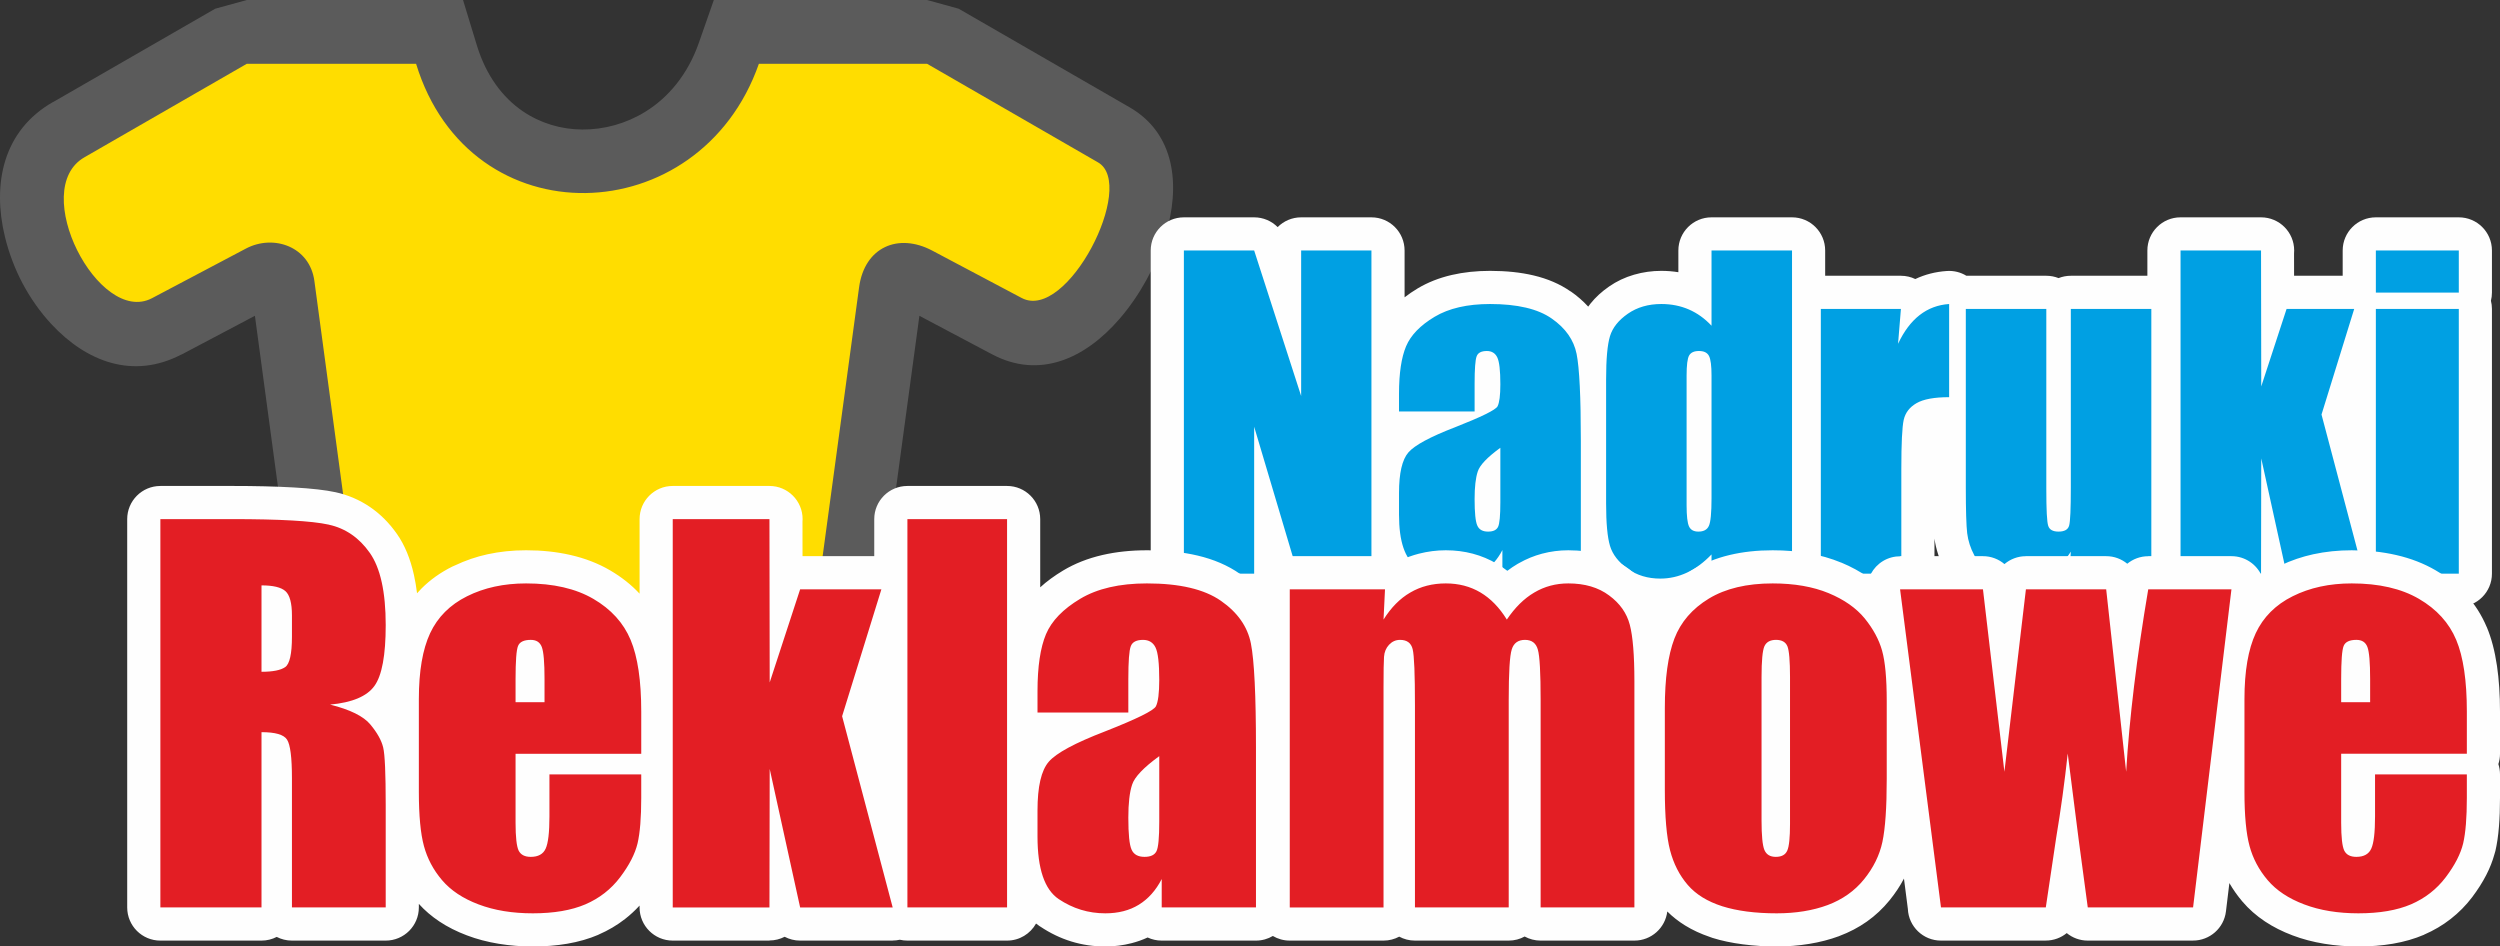 <?xml version="1.0" encoding="UTF-8"?>
<!DOCTYPE svg PUBLIC "-//W3C//DTD SVG 1.1//EN" "http://www.w3.org/Graphics/SVG/1.1/DTD/svg11.dtd">
<!-- Creator: CorelDRAW 2018 (64-Bit) -->
<svg xmlns="http://www.w3.org/2000/svg" xml:space="preserve" width="207.451mm" height="78.539mm" version="1.1" style="shape-rendering:geometricPrecision; text-rendering:geometricPrecision; image-rendering:optimizeQuality; fill-rule:evenodd; clip-rule:evenodd"
viewBox="0 0 20745.1 7853.9"
 xmlns:xlink="http://www.w3.org/1999/xlink">
 <rect x="0" y="0" width="20745.1" height="7853.9" fill="#333333" stroke="none"/>
 <defs>
  <style type="text/css">
   <![CDATA[
    .fil2 {fill:#FEFEFE;fill-rule:nonzero}
    .fil0 {fill:#5B5B5B;fill-rule:nonzero}
    .fil1 {fill:#FFDD00;fill-rule:nonzero}
    .fil4 {fill:#E31E24;fill-rule:nonzero}
    .fil3 {fill:#00A0E3;fill-rule:nonzero}
   ]]>
  </style>
 </defs>
 <g id="Warstwa_x0020_1">
  <g id="_1957716207472">
   <path class="fil0" d="M6297.25 -0.01l1395.25 0 262.52 72.35 1419.08 818.38c372.15,214.62 428.98,642.25 293.3,1073.46 -37.78,120.08 -90.69,242.79 -153.57,357.47 -62.52,114.02 -138.41,225.07 -222.71,322.8 -288.42,334.35 -666.92,503.2 -1059.02,295.49l-602.92 -319.4 -494.22 3645.35 -0.45 -0.06c-60.23,531.46 -509.77,872.84 -1121.37,1043.98 -324.61,90.83 -706.59,136.19 -1089.26,136.61 -380.9,0.4 -766.26,-43.57 -1099.63,-131.39 -661.53,-174.27 -1161.17,-533.86 -1223.89,-1095.08l-485.07 -3599.6 -608.89 321.65 -2.07 0c-398.55,207.97 -786.51,61.15 -1077.95,-252.55 -92.82,-99.91 -174.31,-215.84 -238.77,-337.28 -62.86,-118.4 -113.58,-250.83 -146.63,-387.06 -106.39,-438.42 -16.75,-882.8 400.75,-1119.65l0.38 0.66 1343.62 -773.78 262.52 -72.35 1793.91 0 114.85 376.21c76.98,252.16 214.56,433.39 381.36,547.03 147.39,100.41 319.35,150.46 492.83,151.64 181.03,1.23 363.79,-48.58 524.27,-147.86 190.96,-118.13 351.91,-309.21 443.62,-571.48l124.34 -355.54 373.82 0z"/>
   <path class="fil1" d="M7692.49 529.16l-1395.24 0c-489.12,1398.65 -2398.26,1461.91 -2844.6,0l-1404.4 0 -1346.07 775.19c-469.41,266.3 117.84,1400.31 558.24,1170.5l780.36 -412.23c229.74,-121.26 529.72,-16.14 567.99,268.66l515.61 3826.31c102.61,992.46 3399.11,1025.5 3487.62,38.02l516.76 -3811.6c45.31,-334.14 325.29,-453.68 607.17,-304.39l742.15 393.16c376.58,199.51 957.39,-938.43 633.5,-1125.24l-1419.09 -818.38z"/>
   <path class="fil2" d="M11655.32 2078.56l0 388.64c33.46,-26.02 69.45,-50.55 107.94,-73.58 84.19,-50.35 178.51,-87.68 283.12,-111.85 98.37,-22.73 204.43,-34.15 318.24,-34.15 133.28,0 253.26,12.54 359.84,37.62 118.24,27.84 220.96,72.14 307.97,132.91l0.51 -0.73c55.28,38.4 103.96,80.75 146.03,127.02 6.11,-8.58 12.48,-17.02 19.1,-25.33 41.24,-51.73 92.79,-99.04 154.5,-141.81 62.77,-43.53 131.75,-76.1 206.75,-97.79 73.64,-21.29 149.18,-31.89 226.54,-31.89 48.07,0 95.17,3.77 141.37,11.24l0 -180.3c0,-151.93 123.18,-275.11 275.11,-275.11l667.96 0c151.93,0 275.11,123.18 275.11,275.11l0 209.75 628.5 0c42.76,0 83.23,9.76 119.33,27.16 80.64,-38.19 168.15,-60.44 262.51,-66.78 58.86,-3.92 114.63,11.01 161.4,39.62l663.26 0c35.93,0 70.26,6.9 101.73,19.43 31.46,-12.53 65.79,-19.43 101.72,-19.43l635.27 0 0 -209.75c0,-151.93 123.18,-275.11 275.11,-275.11l667.97 0c151.93,0 275.11,123.18 275.11,275.11 0,8.01 -0.36,15.94 -1.03,23.78l0.27 185.97 403.3 0 0 -209.75c0,-151.93 123.18,-275.11 275.11,-275.11l688.3 0c151.93,0 275.11,123.18 275.11,275.11l0 349.23c0,23.4 -2.93,46.12 -8.43,67.81 5.5,21.7 8.43,44.42 8.43,67.82l0 2197.14c0,151.93 -123.18,275.11 -275.11,275.11l-688.3 0c-18,0 -35.59,-1.75 -52.62,-5.05 -16.45,3 -32.87,4.46 -49.1,4.47l0 0.58 -639.14 0c-38.09,0 -74.37,-7.74 -107.35,-21.74 -32.22,13.31 -67.53,20.67 -104.55,20.67l0 1.07 -667.97 0c-43.5,0 -84.64,-10.11 -121.21,-28.1 -36.57,17.99 -77.71,28.1 -121.21,28.1l-679.83 0c-33.4,0 -65.41,-5.96 -95.02,-16.86 -91.43,38.36 -190.86,57.55 -298.28,57.55 -67.86,0 -132.92,-6.56 -194.97,-19.74 -66.97,-14.24 -128.67,-36.45 -184.85,-66.69l-5.05 -2.8c-53.04,-28.87 -100.09,-63.11 -141.24,-102.72 -45.33,-43.62 -82.57,-92.6 -111.85,-146.96l-3.87 -7.5c-21.19,-40.8 -39.08,-83.49 -53.54,-128.35 -14.45,-44.81 -24.79,-88.71 -30.91,-131.86l0 290.82c0,151.93 -123.18,275.11 -275.11,275.11l-667.96 0c-42.83,0 -83.37,-9.79 -119.52,-27.26 -36.14,17.47 -76.69,27.26 -119.52,27.26l-667.96 0c-40.4,0 -78.77,-8.71 -113.33,-24.36 -45.24,19.33 -91.16,34.32 -137.79,44.88 -59.11,13.4 -117.05,20.17 -173.83,20.17 -79.01,0 -154.23,-10.74 -225.51,-32.31 -72.34,-21.9 -140.82,-55.97 -205.3,-102.29l-13.45 -9.87c-50.41,63.24 -128.08,103.78 -215.23,103.78l-650.99 0c-34.04,0 -66.64,-6.2 -96.73,-17.51 -31.58,13.48 -64.86,24.71 -99.84,33.7 -63.59,16.33 -127.82,24.5 -192.8,24.5 -83.32,0 -165.94,-12.49 -247.78,-37.48 -80.37,-24.53 -156.03,-60.59 -226.93,-108.13l-0.73 -0.5 -0.34 0.5 -3.53 -2.42c-50.31,65.27 -129.25,107.34 -218.02,107.34l-610.34 0c-69.5,0 -132.97,-25.78 -181.39,-68.3 -48.43,42.51 -111.9,68.3 -181.4,68.3l-583.19 0c-151.93,0 -275.11,-123.18 -275.11,-275.11l0 -2682c0,-151.93 123.18,-275.11 275.11,-275.11l583.19 0c76.19,0 145.14,30.98 194.96,81.02 49.82,-50.04 118.77,-81.02 194.96,-81.02l583.21 0c151.93,0 275.11,123.18 275.11,275.11zm-550.22 2406.89l0 -2131.78 -32.99 0 0 932.52 -0.79 0c0.02,116 -74.12,223.79 -190.5,261.14 -64.02,20.55 -130.06,16.32 -187.75,-7.35l281.26 945.47 130.77 0zm-972.49 -944.39c-0.06,-118.68 77.47,-228.14 197.1,-263.29 61.35,-18.03 123.98,-13.63 179.08,8.4l-301.09 -932.5 -108.7 0 0 2131.78 32.97 0 0 -944.39 0.64 0zm1756.39 -401.7l72.52 0c0.65,-46.65 2.32,-88.16 5.02,-124.43 3.16,-40.94 8.36,-76.96 15.66,-107.98 -7.04,5.61 -13.52,11.17 -19.46,16.67 -3.23,3.7 -6.57,7.33 -10.03,10.89 -15.71,16.24 -26.53,31.26 -32.33,44.98 -9.83,23.38 -18.09,57.27 -24.72,101.7 -2.69,18.05 -4.91,37.44 -6.66,58.17zm830.14 -271.66c-13.78,-9.64 -30.63,-18.4 -50.53,-26.29l1.43 2.88c23.28,47.31 38.71,104.42 46.44,171.49 5.75,49.85 8.58,107.53 8.58,173.21 0,51.85 -3.05,101.39 -9.02,148.51 -8.14,64.05 -22.96,116.92 -44.24,158.68l-0.4 -0.2 -1.75 3.42c-5.21,9.86 -11.23,19.58 -18.05,29.16 45.58,49.1 73.46,114.85 73.46,187.11l0 452.09c0,56.5 -2.26,109.29 -6.88,158.79 -3.27,35.08 -8.56,66.87 -15.89,95.43 11.93,19.68 21.45,40.97 28.19,63.47l112.31 0 0 -827.98c0,-187.32 -2.6,-333.54 -7.71,-438.79 -5.07,-104.42 -12.43,-180.61 -21.95,-228.5 -3.99,-20.06 -12,-38.68 -24,-55.76 -15.55,-22.14 -38.89,-44.04 -69.99,-65.64l0.51 -0.73 -0.51 -0.35zm-730.34 1646.76c14.19,4.33 29.65,7.46 46.37,9.38 -10.42,-16.1 -19.65,-33.28 -27.7,-51.56l0.58 -0.26c-19.53,-43.98 -32.51,-97.96 -39.1,-162.38l0.12 -0.01 -0.12 -1.06c-5.18,-50.78 -7.73,-106.44 -7.73,-167.37 0,-57.12 2.83,-110.91 8.58,-161.62 4.02,-35.44 9.45,-68.11 16.31,-98.05 -11.65,5.82 -22.79,11.59 -33.4,17.32 -35.24,19 -54.67,30.59 -58.25,34.72 -3.79,4.37 4.36,-0.81 1.69,10.69 -7.97,34.39 -11.97,83.09 -11.97,146.08l0 180.84c0,81.9 7.15,143.98 21.47,186.24 4.49,13.26 1.27,16.2 3.45,17.67l-0.33 0.49c26.59,17.75 53.29,30.73 80.03,38.88zm2606.39 -29.01l0 -2131.78 -117.74 0 0 349.33 -0.63 0c-0.01,50.56 -13.92,101.03 -41.47,145.2 15.97,37.12 27.17,81.37 33.73,132.7 5.62,43.98 8.37,88.98 8.37,135.19l0 1017.2c0,63.54 -2.55,122 -7.66,175.4 -5.68,59.59 -16.28,109.59 -31.75,149.99 5.2,8.63 9.94,17.56 14.19,26.77l142.96 0zm-817.8 40.69l12.71 -0.23c-7.76,-12.27 -14.89,-25.19 -21.4,-38.76 -20.58,-42.9 -34.29,-93.71 -41.05,-152.32 -4.82,-41.8 -7.24,-89.21 -7.24,-142.2l0 -1076.54c0,-53.64 2.41,-100.04 7.31,-139.26 7.88,-63.12 24.53,-117.2 50.14,-162.29 3.24,-5.7 6.57,-11.27 10,-16.7l-2 0c-30.22,0 -54.9,2.75 -73.94,8.25 -17.3,5 -33.23,12.53 -47.71,22.57 -15.81,10.95 -27.92,21.7 -36.28,32.19 -3.73,4.69 -5.74,7.43 -5.95,8.13 -5.3,17.46 -9.78,46.47 -13.41,86.96 -3.93,43.9 -5.9,108.23 -5.9,192.93l0 1029.06c0,80.55 1.98,142.24 5.9,185.15 3.48,37.96 8.32,67.26 14.49,87.9 1.11,3.73 3.33,7.74 6.59,11.96 8.38,10.83 20.8,22.16 37.17,33.92 11.65,8.37 26.38,15.25 44.1,20.61 19.12,5.78 41.31,8.67 66.47,8.67zm1957.55 -1398.94l-6.25 -0.41c-148.91,-11.67 -260.77,-139.97 -253.02,-288.26l-91.22 0 0 1646.92 117.74 0 0 -592.9c0,-100.74 2.07,-192.65 6.09,-275.25 3.41,-69.94 9.02,-126.64 16.76,-170 1.11,-8.18 2.57,-16.37 4.45,-24.57 15.63,-68.43 44.22,-129.77 86.03,-184.3 33,-43.01 72.76,-80.04 119.42,-111.23zm1841.77 1358.25l0 -1646.92 -117.74 0 0 1203.78c0,81.47 -1.48,156.84 -4.53,226.56 -2.21,50.57 -6.09,92.63 -11.71,126.17 -1.58,12.83 -4.08,25.71 -7.56,38.55 -1.87,6.88 -3.9,13.62 -6.11,20.24 5.15,10.21 9.69,20.76 13.56,31.62l134.09 0zm-879.07 33.85c19.68,4.18 44.06,6.44 72.98,6.79 -15.17,-24.24 -27.38,-50.92 -36.59,-80.05l1 -0.32c-12.83,-40.23 -21.06,-96.35 -24.77,-168.63 -3.34,-64.65 -4.96,-137.25 -4.96,-218.39l0 -1220.17 -117.73 0 0 1207.17c0,112.7 0.61,188.05 1.78,227.26 1.35,45.43 3.47,82.2 6.29,110.22l1.08 7.83c2.08,16.8 5.05,31.08 8.88,42.95 4.17,12.94 10.15,26.9 17.84,41.83l0.89 1.6c2.37,4.41 5.27,8.27 8.67,11.54 5.23,5.04 12.3,10.01 21.17,14.92l4.76 2.48c9.71,5.22 22.66,9.56 38.71,12.97zm2304.17 -1160l13.5 -43.63c-42.18,97.02 -138.87,164.88 -251.41,164.88 -151.34,0 -274.04,-122.7 -274.04,-274.04l-1.28 -852.84 -119.23 0 0 2131.78 119.31 0 1.16 -660.8c-10.41,-134.88 80.12,-260.13 216.05,-289.48 148.37,-32.04 294.65,62.26 326.69,210.63l162.51 739.65 61.52 0 -258.01 -975.7 0.14 -0.04c-12.64,-47.82 -12.51,-99.65 3.09,-150.41zm1126.35 1126.15l0 -1646.92 -138.08 0 0 1646.92 138.08 0z"/>
   <path class="fil3" d="M11380.2 2078.56l0 2682 -610.32 0 -362.8 -1219.5 0 1219.5 -583.19 0 0 -2682 583.19 0 389.92 1207.63 0 -1207.63 583.2 0zm856.14 1335.91l-627.27 0 0 -147.49c0,-170.1 19.78,-301.2 58.77,-393.88 38.99,-92.11 118.11,-173.49 236.21,-244.13 118.11,-70.64 271.26,-106.24 460.57,-106.24 226.04,0 396.7,40.12 511.42,120.37 114.72,79.68 183.66,178.01 206.83,294.42 23.17,116.41 35.04,356.58 35.04,719.95l0 1103.09 -651.01 0 0 -196.09c-40.69,79.11 -93.81,137.88 -158.23,177.44 -64.42,39.56 -141.28,59.34 -231.13,59.34 -116.98,0 -224.35,-32.78 -322.11,-98.33 -97.76,-66.12 -146.36,-209.66 -146.36,-431.74l0 -180.84c0,-164.45 25.99,-276.34 77.98,-336.24 51.99,-59.9 180.84,-129.41 386.54,-208.52 219.82,-86.46 337.37,-144.11 353.19,-174.06 15.26,-29.95 23.17,-90.41 23.17,-182.53 0,-114.71 -8.48,-189.31 -26,-224.34 -16.95,-34.48 -45.77,-51.99 -85.89,-51.99 -45.78,0 -74.03,14.69 -84.77,44.07 -11.3,28.82 -16.95,105.11 -16.95,227.74l0 230zm213.61 301.2c-107.94,78.55 -170.66,144.11 -187.62,197.23 -17.52,53.12 -25.99,128.84 -25.99,228.3 0,114.15 7.34,187.05 22.6,220.39 14.69,33.34 44.65,49.73 89.29,49.73 42.38,0 69.51,-12.99 82.5,-38.99 13,-25.99 19.22,-93.81 19.22,-204.57l0 -452.09zm2420.35 -1637.11l0 2682 -667.95 0 0 -159.93c-64.43,67.25 -131.67,116.98 -202.31,150.32 -71.21,33.34 -145.24,50.3 -222.65,50.3 -103.98,0 -194.4,-27.13 -270.69,-81.94 -76.29,-54.82 -125.46,-118.11 -146.93,-189.88 -21.47,-71.77 -32.21,-188.75 -32.21,-351.5l0 -1029.06c0,-168.97 10.74,-288.77 32.21,-359.41 21.47,-70.64 71.2,-132.8 148.62,-186.48 77.42,-53.69 170.1,-80.25 277.47,-80.25 83.07,0 158.8,15.26 228.31,45.21 68.94,29.95 131.67,74.59 188.18,135.06l0 -624.44 667.95 0zm-667.95 1037.53c0,-80.24 -6.78,-134.49 -20.91,-162.18 -14.13,-27.69 -41.82,-41.25 -83.07,-41.25 -40.69,0 -67.82,12.43 -81.94,37.29 -14.13,24.87 -20.91,80.25 -20.91,166.14l0 1076.54c0,89.28 6.78,148.05 20.34,176.31 13.56,28.26 38.99,42.38 77.42,42.38 43.51,0 72.9,-15.82 87.03,-47.47 14.69,-31.08 22.04,-107.93 22.04,-230.56l0 -1017.2zm1571.56 -552.67l-23.73 289.33c97.76,-207.96 239.04,-317.59 423.83,-330.02l0 773.07c-122.63,0 -213.05,16.39 -270.69,49.73 -57.64,33.34 -92.68,79.11 -106.24,138.45 -13,58.77 -19.78,194.96 -19.78,408.57l0 868.01 -667.96 0 0 -2197.14 664.57 0zm2077.91 0l0 2197.14 -679.83 0 11.87 -183.1c-46.34,74.6 -103.42,130.54 -171.23,167.84 -67.81,37.3 -145.8,55.95 -233.95,55.95 -100.03,0 -183.67,-17.52 -249.78,-53.12 -66.12,-35.04 -114.72,-81.94 -146.37,-140.71 -31.08,-58.78 -50.86,-119.24 -58.77,-183.1 -7.34,-63.29 -11.3,-189.31 -11.3,-378.62l0 -1482.28 667.96 0 0 1495.28c0,171.22 5.08,272.38 15.82,304.59 10.17,32.21 38.99,48.03 85.33,48.03 49.17,0 79.12,-16.39 88.16,-49.73 9.61,-32.77 14.13,-139.58 14.13,-319.28l0 -1478.89 667.96 0zm1683.45 0l-271.25 876.48 349.23 1320.66 -639.13 0 -210.22 -956.73 -1.7 956.73 -667.96 0 0 -2682 667.96 0 1.7 1127.95 210.22 -643.09 561.15 0zm868 -484.86l0 349.23 -688.3 0 0 -349.23 688.3 0zm0 484.86l0 2197.14 -688.3 0 0 -2197.14 688.3 0z"/>
   <path class="fil2" d="M1330.79 4032.46l592.74 0c194.99,0 365.63,4.09 512.04,12.36 150.23,8.47 266.4,21.64 348.52,39.58 104.67,22.87 200.4,64 287.17,123.38 84.67,57.96 158.55,131.83 221.59,221.55 64.64,91.48 112.07,205.73 142.26,342.48 10.6,47.99 19.13,98.38 25.58,151.17 12.17,-13.86 24.77,-27.31 37.81,-40.35 71.77,-71.77 156.59,-132.16 254.53,-180.89 7.65,-3.81 15.4,-7.21 23.22,-10.25 86.87,-41.26 177.01,-72.04 270.58,-92.36 101.46,-22.03 207.71,-33.01 318.92,-33.01 131.73,0 255.02,13.2 369.84,39.6 120.23,27.64 228.85,69.77 325.82,126.33 95.22,55.54 177.23,120.32 245.92,194.31l0 -618.79c0,-151.93 123.18,-275.11 275.11,-275.11l802.53 0c151.93,0 275.11,123.18 275.11,275.11 0,8.01 -0.36,15.94 -1.03,23.78l0.42 283.65 595.12 0 0 -307.43c0,-151.93 123.18,-275.11 275.11,-275.11l826.97 0c151.93,0 275.11,123.18 275.11,275.11l0 565.98c54.93,-50.02 118.67,-96.71 191.1,-140.03 96.07,-57.45 204.07,-100.14 324.13,-127.89 113.83,-26.3 237.12,-39.51 370.01,-39.51 156.07,0 296.04,14.58 419.79,43.69 135.43,31.87 252.49,82.24 351.06,151.09l0.51 -0.73c51.55,35.81 98,74.55 139.34,116.2 7.16,-145.55 127.45,-261.37 274.77,-261.37l790.3 0c47.66,0 92.5,12.13 131.59,33.46 47.23,-22.53 96.89,-40.47 148.87,-53.79 74.23,-19.03 149,-28.55 224.01,-28.55 156.89,0 299.17,37.84 427.07,113.63 28.9,17.12 56.76,36.08 83.6,56.87 27.84,-21.38 56.29,-40.57 85.34,-57.53 4.6,-2.69 9.26,-5.21 13.95,-7.6 59.74,-33.72 122.31,-59.35 187.84,-76.86 71.14,-19 144.17,-28.51 219.28,-28.51 194.19,0 361.85,51.32 500.13,153.9l0.27 -0.36c69.15,50.8 126.53,108.72 172.21,173.54 23.34,33.13 43.48,67.99 60.45,104.56 15.89,-22.26 32.82,-43.8 50.78,-64.61 66,-76.47 146.3,-143.34 240.77,-200.58 95.51,-57.87 200.36,-100.42 314.35,-127.5 109.19,-25.92 228.05,-38.95 356.41,-38.95 104.13,0 203.11,8.22 296.83,24.51 96.54,16.78 187.17,42.77 271.82,77.77l0.92 0.39 0.16 -0.39c81.16,33.74 155.57,74.32 223.18,121.7l7.12 5.03c34.34,-92.73 117.83,-163.65 222.72,-176.91 11.56,-1.46 23.04,-2.17 34.39,-2.19l0 -1.03 687.79 0c68.08,0 130.39,24.75 178.42,65.73 48.47,-41.2 111.04,-65.56 178.03,-65.48l0 -0.25 666.06 0c66.45,0 127.4,23.56 174.95,62.79 48.05,-39.36 109.17,-62.32 174.03,-62.25l0 -0.54 690.51 0c113.01,0 210.1,68.16 252.43,165.61 41.24,-29 85.55,-55.3 132.92,-78.87 7.65,-3.81 15.4,-7.21 23.22,-10.25 86.87,-41.26 177.01,-72.04 270.58,-92.36 101.46,-22.03 207.71,-33.01 318.92,-33.01 131.73,0 255.02,13.2 369.84,39.6 120.22,27.64 228.85,69.77 325.82,126.33 98.5,57.46 182.87,124.8 252.98,202 72.53,79.87 129.79,169.69 171.63,269.43l0.38 -0.16c38.21,90.91 66.36,198.01 84.55,321.07 16.83,113.85 25.2,240.84 25.2,380.77l0 349.66c0,29.87 -4.78,58.62 -13.58,85.55 8.8,26.93 13.58,55.68 13.58,85.55l0 195.54c0,87.35 -2.9,166.83 -8.71,238.42 -6.17,76.2 -15.96,143.12 -29.36,200.73 -2.17,9.31 -4.79,18.4 -7.83,27.26 -15.97,57.99 -38.56,115.38 -67.76,172.12 -31.66,61.55 -70.81,123.19 -117.39,184.88 -51.16,67.76 -110.81,128.09 -178.66,181.06 -66.29,51.74 -139.68,94.94 -219.91,129.65l-1.3 0.54 0.22 0.53c-78.43,33.48 -164.38,58.29 -257.88,74.29 -89.31,15.27 -184.68,22.97 -286.15,22.97 -96.74,0 -191.37,-7.54 -283.9,-22.72 -93.65,-15.36 -181.33,-38.52 -262.97,-69.56 -84.49,-31.84 -160.49,-70.2 -227.95,-115.02 -72.33,-48.05 -135.14,-103.45 -188.39,-166.15 -41.04,-48.33 -76.91,-99.3 -107.72,-152.84l-28.29 234.53c-16.52,139.92 -135.43,242.79 -272.96,242.62l0 0.25 -873.82 0c-66.2,0 -126.94,-23.39 -174.41,-62.36 -47.97,39.19 -108.98,62.12 -173.89,62.05l0 0.31 -869.75 0c-148.15,0 -268.94,-117.13 -274.86,-263.82l-32.25 -250.79c-32.36,61.77 -72.04,121.63 -119.01,179.64 -55.32,68.31 -118.24,127.24 -188.74,177.02 -68.92,48.66 -145.2,88.6 -228.78,119.99l-2.25 0.81 0.1 0.27c-76.39,28.28 -159.09,49.73 -248.17,64.24 -87.91,14.31 -177.47,21.53 -268.71,21.53 -95.1,0 -188.6,-5.98 -280.29,-17.84 -94.21,-12.18 -178.55,-30.04 -252.89,-53.46 -7.77,-2.42 -15.34,-5.17 -22.73,-8.2 -75.14,-25.52 -143.19,-57.08 -204.08,-94.64 -55.43,-34.19 -104.88,-73.01 -148.33,-116.42 -16.5,136.16 -132.47,241.67 -273.08,241.67l-778.08 0c-48,0 -93.12,-12.31 -132.4,-33.92 -39.28,21.61 -84.4,33.92 -132.4,33.92l-778.09 0c-47.17,0 -91.56,-11.88 -130.36,-32.8 -38.8,20.92 -83.19,32.8 -130.36,32.8l-778.08 0c-51.21,0 -99.15,-14.01 -140.21,-38.39 -41.06,24.38 -89,38.39 -140.21,38.39l-782.16 0c-41.71,0 -81.24,-9.3 -116.66,-25.91 -41.66,19.43 -86.04,35.21 -133.14,47.3 -71.33,18.33 -143.98,27.5 -218,27.5 -195.27,0 -375.15,-55.14 -539.61,-165.42l-0.73 -0.5 -0.34 0.5c-11.75,-7.95 -23.15,-16.3 -34.2,-25.05 -46.97,84.44 -137.09,141.58 -240.56,141.58l-826.97 0c-21.57,0 -42.55,-2.49 -62.69,-7.18 -19.92,4.43 -39.86,6.59 -59.52,6.6l0 0.58 -767.91 0c-46.4,0 -90.11,-11.5 -128.45,-31.79 -37.76,19.62 -80.66,30.72 -126.16,30.72l0 1.07 -802.53 0c-151.93,0 -275.11,-123.18 -275.11,-275.11l0 -15.59c-36.84,40.28 -77.17,77.48 -120.89,111.61 -66.29,51.74 -139.68,94.94 -219.91,129.65l-1.3 0.54 0.22 0.53c-78.43,33.48 -164.38,58.29 -257.88,74.29 -89.31,15.27 -184.68,22.97 -286.15,22.97 -96.74,0 -191.37,-7.54 -283.9,-22.72 -93.65,-15.36 -181.33,-38.52 -262.97,-69.56 -84.49,-31.84 -160.49,-70.2 -227.95,-115.02 -64.53,-42.87 -121.5,-91.59 -170.84,-146.13l0 29.43c0,151.93 -123.18,275.11 -275.11,275.11l-778.09 0c-45.53,0 -88.46,-11.07 -126.29,-30.65 -37.81,19.58 -80.75,30.65 -126.28,30.65l-839.2 0c-151.93,0 -275.11,-123.18 -275.11,-275.11l0 -3222.34c0,-151.93 123.18,-275.11 275.11,-275.11zm592.74 550.22l-317.63 0 0 2672.12 288.98 0 0 -1179.22c0,-111.35 66.16,-207.24 161.32,-250.53 -95.16,-43.3 -161.32,-139.19 -161.32,-250.54l0 -716.99c0,-141.3 106.55,-257.7 243.67,-273.31 -65.74,-1.02 -137.42,-1.53 -215.02,-1.53zm481.94 10.22c-43.37,-2.45 -91.83,-4.46 -145.38,-6.02 33.03,3.39 64.76,8.72 95.19,16.01 77.66,18.63 142.63,50.83 194.59,96.9 59.67,52.92 101.28,122.59 124.52,208.88 15.48,57.44 23.28,123.49 23.28,198.03l0 177.21c0,87.86 -7.27,164.09 -21.65,228.42 -5.85,26.17 -13.13,50.76 -21.82,73.75 19.1,-6.2 39.19,-10.38 60.04,-12.27 63.37,-5.86 112.74,-16.23 147.98,-31.05 12.75,-5.36 19.85,-9.02 21.2,-10.91l0.21 0.15 0.87 -1.23c7.43,-10.26 15.11,-36.67 22.99,-79.19 12.02,-64.87 18.05,-153.14 18.05,-264.76 0,-120.5 -8.54,-219.5 -25.61,-296.79 -13.92,-63.08 -32.69,-111.38 -56.28,-144.76 -25.21,-35.87 -52.52,-63.89 -81.89,-83.99 -27.29,-18.68 -58.56,-31.88 -93.73,-39.56 -57.74,-12.61 -145.29,-22.21 -262.56,-28.82zm267 1519.82l-9.47 -2.55c23.11,87.69 34.67,203.5 34.67,347.66l0 796.97 227.87 0 0 -575.63c0,-138.37 -1.35,-239.35 -4.11,-302.37 -2.34,-53.58 -4.79,-88.16 -7.33,-103.6l-2.09 -8.33c-1.19,-5.06 -4.16,-11.88 -8.9,-20.38 -8.89,-15.97 -20.78,-33.17 -35.63,-51.5l-5.51 -6.47c-3.07,-3.73 -15.24,-10.85 -36.35,-21.27 -37.42,-18.48 -88.6,-35.8 -153.29,-51.97l0.14 -0.56zm-207.33 -254.15c-1,-22.82 0.85,-45.17 5.24,-66.69 -28.07,13.96 -58.44,25.31 -91.13,34.05l6.05 1.72c28.65,8.33 55.26,18.64 79.84,30.92zm2282.27 121.14l298.52 0 0 -74.55c0,-116.01 -6.24,-216.51 -18.76,-301.25 -11.16,-75.5 -27.16,-138.18 -48.01,-187.81l0.39 -0.16 -0.39 -0.91c-17.14,-40.97 -40.83,-78.09 -70.99,-111.3 -32.95,-36.28 -73.61,-68.52 -121.88,-96.68 -29.59,-17.26 -62.07,-32.07 -97.41,-44.42 26.96,31.89 48.32,68.94 64.07,111.19 16.94,45.48 28.29,101.74 34,169.06 4.44,52.45 6.67,116.17 6.67,191.37l0 192.83c0,56.47 -17.03,108.95 -46.21,152.63zm-744.36 275.11c0,-86.37 39.82,-163.43 102.09,-213.87 -62.27,-50.44 -102.09,-127.5 -102.09,-213.87l0 -192.83c0,-74.81 1.91,-139.17 5.72,-193.1l0.44 -7.16c5.43,-72.84 16.98,-131.29 34.63,-175.45 16.91,-42.26 40.3,-78.91 70.17,-109.93 -35.4,9.99 -68.39,22.02 -99,36.11 -5.51,3.23 -11.16,6.31 -16.96,9.2 -43.61,21.7 -80.45,47.65 -110.53,77.73 -29.88,29.88 -53.2,62.74 -69.95,98.45 -20.08,42.99 -35.99,98.65 -47.71,167.02 -12.74,74.33 -19.12,162.16 -19.12,263.48l0 770.62c0,96.89 2.82,174.93 8.39,234.3 5.16,55.1 13.21,102.61 24.03,142.49l-0.28 0.08 0.28 0.99c8.7,32.25 20.56,62.69 35.65,91.23 15.44,29.2 34.92,57.72 58.52,85.51 19.39,22.84 43.52,43.86 72.33,62.99 33.7,22.38 73.16,42.12 118.33,59.14 15.12,5.75 30.62,11.05 46.5,15.9 -21.79,-23.72 -40.3,-50.53 -55.55,-80.48l0.88 -0.45 -1.95 -3.85c-22.98,-46.88 -38.44,-105.21 -46.18,-174.66 -5.72,-51.3 -8.64,-110.48 -8.64,-177.22l0 -572.37zm775.36 898.68c-20.16,45.02 -46.71,83.91 -79.58,116.6 18.51,-5.54 35.74,-11.72 51.7,-18.53l0.22 0.51c35.76,-15.6 68.57,-34.98 98.25,-58.15 27.8,-21.7 53.72,-48.37 77.64,-80.06 28.76,-38.09 51.43,-73.23 67.95,-105.34 12.21,-23.72 21.06,-44.77 26.54,-63.1l1.77 -8.4c6.87,-29.59 12.37,-69.64 16.46,-120.13 2.76,-34.16 4.66,-72.79 5.68,-115.87l-210.68 0 0 73.88c0,74.3 -3.27,139.83 -9.88,196.65 -7.79,67.1 -21.92,124.9 -42.47,173.45l-3.6 8.49zm1947.27 -1290.92l215.82 -697.36 -102.96 0 -190.39 582.45 -0.48 -0.16c-35.7,109.87 -138.9,189.3 -260.66,189.3 -151.34,0 -274.04,-122.7 -274.04,-274.04l-1.63 -1080.09 -253.79 0 0 2672.12 253.87 0 1.51 -853.55c-10.41,-134.89 80.12,-260.13 216.05,-289.48 148.37,-32.04 294.65,62.26 326.69,210.63l204.87 932.4 190.29 0 -328.38 -1241.77 0.14 -0.04c-12.64,-47.82 -12.51,-99.65 3.09,-150.41zm1355.88 1392.22l0 -2672.12 -276.75 0 0 2672.12 276.75 0zm804.94 -1617.28l201.28 0 0 -1.23c0,-77.75 2.06,-144.35 6.17,-199.6 5.41,-72.63 16.6,-130.72 33.54,-173.96l0.24 0.09c13.84,-35.98 32.08,-67.96 54.76,-95.93 -28.46,10.78 -54.47,23.23 -78.05,37.33 -50.15,29.99 -90.86,61.08 -121.93,93.19l-0.54 -0.52c-22.81,23.68 -39.38,47.6 -49.57,71.68 -13.76,32.73 -24.99,77.91 -33.6,135.61 -5.91,39.63 -10.02,84.07 -12.3,133.34zm925.65 -492.53c-21.42,-5.04 -44.04,-9.41 -67.86,-13.12 36.84,32.77 66.93,72.79 90.11,119.95 25.04,50.92 41.78,113.53 50.38,188.07 6.6,57.38 9.87,124.62 9.87,201.83 0,61.09 -3.44,118.27 -10.19,171.48 -8.91,70.22 -24.93,127.69 -47.74,172.49l-0.4 -0.2 -1.75 3.42c-11.95,22.61 -28.29,44.67 -49.02,66.23 66.28,50.24 109.1,129.8 109.1,219.37l0 543.17c0,67.66 -2.58,129.46 -7.84,185.8 -4.68,50.23 -12.57,93.52 -23.7,130 25.35,35.12 42.62,76.47 49.07,121.32l234.78 0 0 -1050.22c0,-223.81 -3.2,-400.35 -9.48,-529.74 -6.26,-128.71 -15.38,-222.95 -27.24,-282.59 -6.33,-31.8 -18.98,-61.24 -37.93,-88.21 -22.5,-32.03 -55.09,-62.89 -97.73,-92.51l0.51 -0.73 -0.51 -0.35c-39.1,-27.35 -93.28,-49.19 -162.43,-65.46zm-640.04 2158.7c27.58,0 50.96,-1.8 70.11,-5.4 -44.72,-36.19 -79.32,-81.84 -103.64,-137.04l0.58 -0.26c-20.04,-45.06 -33.83,-101.51 -41.47,-169.76l-1.05 -8.71c-5.94,-58.15 -8.86,-123.59 -8.86,-196.75 0,-67.15 3.26,-129.77 9.88,-188.12 7.47,-65.99 19.22,-123.31 35.33,-172.15l0.94 0.31c6.16,-18.84 13.75,-37.55 22.76,-56.13 -61.55,26.18 -115.14,51.58 -160.76,76.19 -48.22,26 -76.75,44.11 -85.58,54.28 -17.32,19.96 -25.99,94.66 -25.99,224.51l0 217.27c0,104.28 9.6,184.77 28.83,241.52 9.4,27.74 17.94,44.21 25.58,49.38l-0.33 0.49c70.25,46.9 148.15,70.37 233.67,70.37zm2074.29 -2019.39c-21.62,-35.35 -35.42,-75.88 -39.15,-119.08l-229.65 0 0 2089.58 227.86 0 0 -1555.37c0,-22.8 0.7,-76.87 2.09,-162.09 0.87,-53.63 1.9,-88.86 3.06,-105.35 3.37,-48.79 14.21,-95.61 32.72,-140.46l3.07 -7.23zm662.25 -158.75c-9.39,2.4 -18.57,5.3 -27.54,8.69 54.23,49.69 90.62,112.87 108.76,189.47l-0.28 0.07c10.22,42.94 17.21,112.21 21.07,207.81 3.85,95.44 5.74,202.37 5.74,321.29l0 1401.92 227.87 0 0 -1446.05c0,-112.15 2.4,-209.12 7.27,-291.1 5.1,-85.8 14.58,-152.96 28.55,-201.55l3.48 -11.59c-4.56,-6.16 -8.9,-12.54 -13,-19.18 -37.78,-61.24 -79.64,-105.49 -125.64,-132.74 -40.8,-24.17 -90.01,-36.25 -147.67,-36.25 -35.08,0 -64.67,3.08 -88.61,9.21zm1028.27 -0.04c-7.76,2.07 -15.39,4.49 -22.88,7.26 53.59,48.47 90.64,110.08 111.41,184.66l-0.14 0.04c13.39,47.59 22.42,115.08 27.22,202.69 4.53,82.77 6.76,178.85 6.76,288.59l0 1446.05 227.86 0 0 -1601.54c0,-102.68 -2.87,-188.7 -8.52,-258.06 -5.21,-64 -11.85,-111.21 -19.83,-141.64 -3.99,-15.34 -11.02,-30.18 -21.05,-44.42 -11.45,-16.25 -27.3,-31.84 -47.55,-46.72l0.28 -0.38 -2.43 -1.77c-39.14,-29.28 -97.44,-43.93 -173.71,-43.93 -28.76,0 -54.55,3.06 -77.42,9.17zm2444.15 1338.43l0 -647.05c0,-92.69 -2.51,-166.13 -7.52,-220.3 -4.71,-50.91 -11.53,-92.16 -20.43,-123.79 -7.34,-26.07 -18.26,-52.5 -32.68,-79.24 -13.96,-25.88 -30.6,-51.32 -49.83,-76.27 -3.37,-3.68 -6.65,-7.47 -9.85,-11.38 -20.75,-25.34 -44.75,-47.56 -71.94,-66.61 -32.18,-22.55 -72.2,-43.78 -120.02,-63.66l0.16 -0.38c-14.06,-5.78 -28.77,-11.16 -44.11,-16.14 20.39,23.66 37.68,50.34 51.89,80.03 3.15,6.26 6.09,12.69 8.8,19.28 18.42,44.75 30.74,102.32 36.68,172.16 4.32,50.84 6.54,113.4 6.54,187.37l0 1218.05c0,61.72 -2.58,117.99 -7.84,169.08 -6.91,67.17 -20.17,122.57 -39.97,166.46 -16.97,37.69 -38.86,70.7 -65.75,99.07 19.14,-5.43 37.87,-11.54 56.2,-18.32l0.09 0.23c38.4,-14.61 73.1,-32.81 104.04,-54.66 29.98,-21.17 56.37,-45.77 79.12,-73.86 25.6,-31.61 46.76,-64.34 63.44,-98.22 15.15,-30.76 26.3,-62.75 33.44,-96.01 9.26,-43.41 16.49,-102.15 21.6,-176.38 5.26,-76.52 7.94,-172.94 7.94,-289.46zm-1007.25 794.25c30.91,9.74 63.44,17.88 97.55,24.4 -30.53,-29.46 -55.49,-64.35 -74.95,-104.66 -3.19,-6.28 -6.17,-12.72 -8.91,-19.33 -17.86,-42.71 -30.32,-99.2 -37.13,-169.08 -5.37,-55.18 -8.12,-115.32 -8.12,-179.99l0 -1191.57c0,-68.38 2.75,-131.74 8.13,-189.56 6.96,-74.81 20.5,-134.51 40.35,-178.57l1.07 -2.15c18.2,-39.41 41.63,-73.73 70.35,-102.95 -54.69,14.37 -101.22,33.19 -139.51,56.38 -43.46,26.33 -80.04,56.67 -109.65,90.98 -23.49,27.22 -42.3,56.78 -56.4,88.67 -1.66,5.31 -3.47,10.61 -5.48,15.88 -40.77,106.64 -61.17,265.59 -61.17,477.97l0 676.92c0,105.32 3.22,195.92 9.71,271.68 6.08,71 14.11,125.74 24.07,164.01 9.7,37.22 22.07,70.56 37.08,99.95 14.03,27.48 31.23,53.02 51.55,76.56 16.01,18.57 35.79,35.13 59.31,49.64 25.28,15.6 54.66,29.22 88.08,40.84 4.7,1.2 9.39,2.52 14.07,3.98zm3580.72 -3.39l252.06 -2089.58 -147.09 0c-30.11,192.64 -56.13,379.39 -78.01,560.18 -30.32,250.51 -51.84,481.58 -64.53,693.03 -6.73,132.56 -108.98,244.25 -245.13,258.72 -70.16,7.46 -136.95,-12.22 -189.92,-50.58 16.69,132.69 29.1,230.13 37.47,294.43 14.67,112.64 29.47,224.03 44.32,333.8l390.83 0zm-1006.77 -1179.19c43.2,-51.29 105.14,-87.02 176.96,-95.78 74.85,-9.13 146.33,12.73 201.59,55.5l-95.2 -870.11 -175.83 0c-50.91,430.01 -84.85,717.77 -107.52,910.39zm-156.95 834.76c19.05,-113.96 35.75,-223.01 50.2,-327.31 -43.54,50.79 -105.63,85.91 -177.34,94.09 -150.75,17.2 -286.92,-91.05 -304.12,-241.8l-149.27 -1270.13 -131.75 0 268.72 2089.58 391.98 0 50.5 -339.05 0.25 0.04 0.83 -5.42zm3105.55 -930.66l298.52 0 0 -74.55c0,-116.01 -6.24,-216.51 -18.76,-301.25 -11.16,-75.51 -27.15,-138.18 -48.01,-187.81l0.39 -0.16 -0.39 -0.91c-17.14,-40.97 -40.83,-78.1 -70.99,-111.3 -32.95,-36.28 -73.61,-68.52 -121.88,-96.68 -29.6,-17.26 -62.07,-32.07 -97.41,-44.43 26.96,31.9 48.32,68.96 64.07,111.2 16.95,45.46 28.3,101.72 34,169.06 4.44,52.45 6.67,116.17 6.67,191.37l0 192.83c0,56.47 -17.03,108.95 -46.21,152.63zm-744.36 275.11c0,-86.37 39.82,-163.43 102.09,-213.87 -62.27,-50.44 -102.09,-127.5 -102.09,-213.87l0 -192.83c0,-74.81 1.91,-139.17 5.72,-193.1l0.44 -7.16c5.43,-72.84 16.98,-131.29 34.63,-175.45 16.91,-42.26 40.31,-78.91 70.17,-109.93 -35.39,9.98 -68.39,22.02 -99,36.11 -5.51,3.23 -11.16,6.31 -16.96,9.2 -43.61,21.7 -80.45,47.65 -110.53,77.73 -29.88,29.88 -53.2,62.74 -69.95,98.45 -20.07,42.99 -35.99,98.65 -47.71,167.02 -12.74,74.33 -19.12,162.16 -19.12,263.48l0 770.62c0,96.89 2.82,174.93 8.39,234.3 5.16,55.1 13.21,102.61 24.03,142.49l-0.28 0.08 0.28 0.99c8.69,32.24 20.56,62.68 35.66,91.23 15.44,29.21 34.92,57.73 58.51,85.51 19.4,22.85 43.52,43.86 72.33,62.99 33.7,22.38 73.16,42.12 118.33,59.14 15.14,5.75 30.65,11.06 46.53,15.92 -21.79,-23.73 -40.31,-50.55 -55.58,-80.5l0.88 -0.45 -1.95 -3.85c-22.97,-46.87 -38.44,-105.21 -46.18,-174.66 -5.72,-51.3 -8.64,-110.48 -8.64,-177.22l0 -572.37zm775.36 898.68c-20.15,45.02 -46.7,83.9 -79.58,116.6 18.51,-5.54 35.74,-11.72 51.7,-18.53l0.22 0.51c35.75,-15.6 68.57,-34.98 98.25,-58.15 27.8,-21.7 53.72,-48.37 77.64,-80.06 28.76,-38.09 51.43,-73.23 67.95,-105.34 11.73,-22.8 20.36,-43.11 25.88,-60.94l2.43 -11.64c6.97,-29.96 12.46,-69.68 16.46,-119.05 2.77,-34.16 4.66,-72.79 5.68,-115.87l-210.68 0 0 73.88c0,74.27 -3.27,139.81 -9.87,196.65 -7.81,67.1 -21.93,124.87 -42.46,173.4l-3.62 8.54z"/>
   <path class="fil4" d="M1330.79 4307.57l592.74 0c395.15,0 662.66,14.93 802.53,45.49 139.86,30.55 253.93,108.63 342.19,234.24 88.27,124.93 132.4,325.22 132.4,599.52 0,250.54 -31.23,418.92 -93.7,505.15 -61.78,86.22 -184.67,137.82 -367.99,154.8 165.66,41.41 277.69,96.41 334.72,165.66 57.04,68.58 92.34,132.4 105.92,190.11 14.26,57.71 21.05,216.59 21.05,476.63l0 850.74 -778.09 0 0 -1072.08c0,-172.45 -13.58,-279.05 -40.74,-320.47 -26.48,-41.41 -97.09,-61.78 -211.83,-61.78l0 1454.33 -839.2 0 0 -3222.34zm839.2 549.95l0 716.99c93.7,0 158.88,-12.91 196.22,-38.71 37.34,-25.8 56.35,-109.99 56.35,-251.89l0 -177.21c0,-102.52 -18.33,-169.74 -54.31,-201.65 -35.99,-31.91 -102.53,-47.53 -198.26,-47.53zm3151.05 1397.3l-1042.88 0 0 572.37c0,119.49 8.83,196.89 25.8,231.52 17.65,34.63 50.92,51.6 100.49,51.6 61.78,0 103.2,-23.08 123.57,-68.57 21.04,-46.17 31.23,-135.12 31.23,-266.83l0 -348.99 761.79 0 0 195.54c0,163.63 -10.18,289.24 -30.55,376.82 -21.05,87.59 -69.25,181.29 -144.62,281.09 -75.36,99.81 -171.78,174.5 -287.88,224.74 -116.1,49.56 -261.4,74.69 -436.57,74.69 -169.74,0 -319.79,-24.45 -450.15,-74.01 -129.68,-48.89 -230.85,-116.1 -303.5,-201.65 -72.64,-85.55 -122.21,-179.93 -150.05,-283.13 -27.83,-102.52 -42.09,-251.89 -42.09,-448.79l0 -770.62c0,-230.85 31.23,-412.81 93.7,-546.56 62.46,-133.08 164.3,-235.6 306.21,-306.21 142.58,-71.3 305.53,-106.6 490.21,-106.6 225.41,0 411.45,42.77 558.1,128.32 146.66,85.55 249.86,198.94 308.93,340.16 59.07,140.55 88.26,339.48 88.26,595.45l0 349.66zm-802.53 -427.74l0 -192.83c0,-137.15 -7.47,-224.73 -22.4,-264.79 -14.94,-40.06 -45.49,-59.75 -91.66,-59.75 -57.04,0 -92.34,16.97 -105.92,50.92 -13.58,33.95 -20.37,124.93 -20.37,273.62l0 192.83 240.35 0zm2795.28 -936.97l-325.9 1053.07 419.6 1586.73 -767.91 0 -252.57 -1149.48 -2.04 1149.48 -802.53 0 0 -3222.34 802.53 0 2.04 1355.2 252.57 -772.66 674.21 0zm1042.88 -582.54l0 3222.34 -826.97 0 0 -3222.34 826.97 0zm1006.22 1605.06l-753.64 0 0 -177.21c0,-204.37 23.76,-361.89 70.61,-473.24 46.85,-110.67 141.9,-208.44 283.8,-293.31 141.91,-84.87 325.91,-127.64 553.36,-127.64 271.58,0 476.63,48.2 614.46,144.62 137.82,95.73 220.66,213.87 248.5,353.74 27.83,139.86 42.09,428.42 42.09,864.99l0 1325.33 -782.16 0 0 -235.6c-48.89,95.06 -112.71,165.67 -190.11,213.19 -77.4,47.53 -169.74,71.3 -277.69,71.3 -140.55,0 -269.55,-39.38 -387.01,-118.14 -117.46,-79.44 -175.85,-251.9 -175.85,-518.73l0 -217.27c0,-197.57 31.23,-332.01 93.69,-403.98 62.47,-71.97 217.27,-155.48 464.41,-250.53 264.12,-103.88 405.34,-173.14 424.35,-209.12 18.33,-35.99 27.84,-108.64 27.84,-219.31 0,-137.83 -10.18,-227.45 -31.23,-269.54 -20.37,-41.42 -55,-62.47 -103.2,-62.47 -55,0 -88.95,17.65 -101.85,52.96 -13.58,34.63 -20.37,126.29 -20.37,273.62l0 276.34zm256.65 361.88c-129.68,94.38 -205.05,173.14 -225.41,236.96 -21.05,63.82 -31.24,154.8 -31.24,274.3 0,137.15 8.83,224.74 27.16,264.79 17.65,40.06 53.64,59.75 107.28,59.75 50.92,0 83.51,-15.61 99.13,-46.85 15.61,-31.23 23.08,-112.7 23.08,-245.78l0 -543.17zm1873.25 -1384.4l-12.22 251.22c62.47,-99.81 136.47,-175.17 222.7,-224.74 85.55,-50.24 184,-75.36 293.99,-75.36 214.55,0 382.94,99.81 506.51,300.1 67.21,-99.81 143.26,-175.17 228.13,-224.74 84.87,-50.24 178.56,-75.36 282.44,-75.36 135.8,0 249.18,33.27 338.13,99.81 89.62,65.85 146.65,147.33 171.77,243.74 25.12,95.74 38.02,251.9 38.02,468.48l0 1876.65 -778.08 0 0 -1721.16c0,-225.42 -7.47,-364.61 -23.09,-418.24 -14.94,-53.64 -50.24,-80.8 -106.59,-80.8 -57.04,0 -93.7,26.48 -110,79.44 -16.97,52.96 -25.12,192.82 -25.12,419.6l0 1721.16 -778.09 0 0 -1677.03c0,-258.68 -6.11,-414.17 -19.01,-465.77 -12.22,-51.6 -47.52,-77.4 -104.56,-77.4 -35.98,0 -65.86,13.58 -91.66,40.74 -25.12,27.16 -38.7,60.43 -41.41,99.81 -2.72,38.7 -4.08,122.21 -4.08,249.17l0 1830.48 -778.08 0 0 -2639.8 790.3 0zm4163.39 926.78l0 647.05c0,237.64 -12.22,411.45 -35.99,522.8 -23.76,110.67 -74.68,213.87 -152.76,310.29 -78.08,96.41 -178.57,167.02 -301.46,213.19 -122.89,45.49 -263.44,68.58 -422.31,68.58 -177.89,0 -328.62,-19.69 -451.51,-58.4 -123.57,-39.38 -219.31,-98.44 -287.2,-177.2 -68.58,-79.44 -117.46,-175.18 -146.66,-287.2 -29.19,-112.03 -43.45,-280.41 -43.45,-504.47l0 -676.92c0,-245.79 26.48,-437.25 79.44,-575.76 52.96,-137.83 148.69,-248.5 286.52,-332.01 137.83,-83.52 314.36,-125.61 528.91,-125.61 179.92,0 334.73,27.16 464.41,80.79 129,53.64 228.81,123.58 299.42,209.8 69.93,86.23 118.14,175.17 143.94,266.83 25.8,91.66 38.7,230.85 38.7,418.24zm-802.53 -198.93c0,-135.11 -7.47,-220.66 -21.73,-255.29 -14.94,-35.31 -46.17,-52.96 -94.37,-52.96 -48.21,0 -80.12,17.65 -96.42,52.96 -15.61,34.63 -23.76,120.18 -23.76,255.29l0 1191.57c0,124.93 8.15,206.41 23.76,243.75 16.3,38.02 47.53,57.03 94.38,57.03 48.2,0 79.44,-16.97 95.05,-51.6 15.62,-34.63 23.09,-108.63 23.09,-222.7l0 -1218.05zm3662.99 -727.85l-318.44 2639.8 -873.82 0c-44.81,-322.51 -100.48,-748.21 -166.34,-1277.12 -25.12,232.88 -57.03,467.12 -96.41,702.72l-85.55 574.4 -869.75 0 -339.48 -2639.8 687.79 0c8.14,69.26 67.21,573.72 177.88,1514.08 11.55,-97.77 70.61,-602.91 178.57,-1514.08l666.06 0 165.67 1514.08c26.47,-442.68 87.58,-947.82 183.31,-1514.08l690.51 0zm1953.36 1364.71l-1042.88 0 0 572.37c0,119.49 8.83,196.89 25.8,231.52 17.65,34.63 50.92,51.6 100.49,51.6 61.78,0 103.2,-23.08 123.57,-68.57 21.04,-46.17 31.23,-135.12 31.23,-266.83l0 -348.99 761.79 0 0 195.54c0,163.63 -10.18,289.24 -30.55,376.82 -21.05,87.59 -69.25,181.29 -144.62,281.09 -75.36,99.81 -171.78,174.5 -287.88,224.74 -116.1,49.56 -261.4,74.69 -436.57,74.69 -169.74,0 -319.79,-24.45 -450.15,-74.01 -129.68,-48.89 -230.85,-116.1 -303.5,-201.65 -72.64,-85.55 -122.21,-179.93 -150.05,-283.13 -27.83,-102.52 -42.09,-251.89 -42.09,-448.79l0 -770.62c0,-230.85 31.23,-412.81 93.7,-546.56 62.46,-133.08 164.3,-235.6 306.21,-306.21 142.58,-71.3 305.53,-106.6 490.21,-106.6 225.41,0 411.45,42.77 558.1,128.32 146.66,85.55 249.86,198.94 308.93,340.16 59.07,140.55 88.26,339.48 88.26,595.45l0 349.66zm-802.53 -427.74l0 -192.83c0,-137.15 -7.47,-224.73 -22.4,-264.79 -14.94,-40.06 -45.49,-59.75 -91.66,-59.75 -57.04,0 -92.34,16.97 -105.92,50.92 -13.58,33.95 -20.37,124.93 -20.37,273.62l0 192.83 240.35 0z"/>
  </g>
 </g>
</svg>
